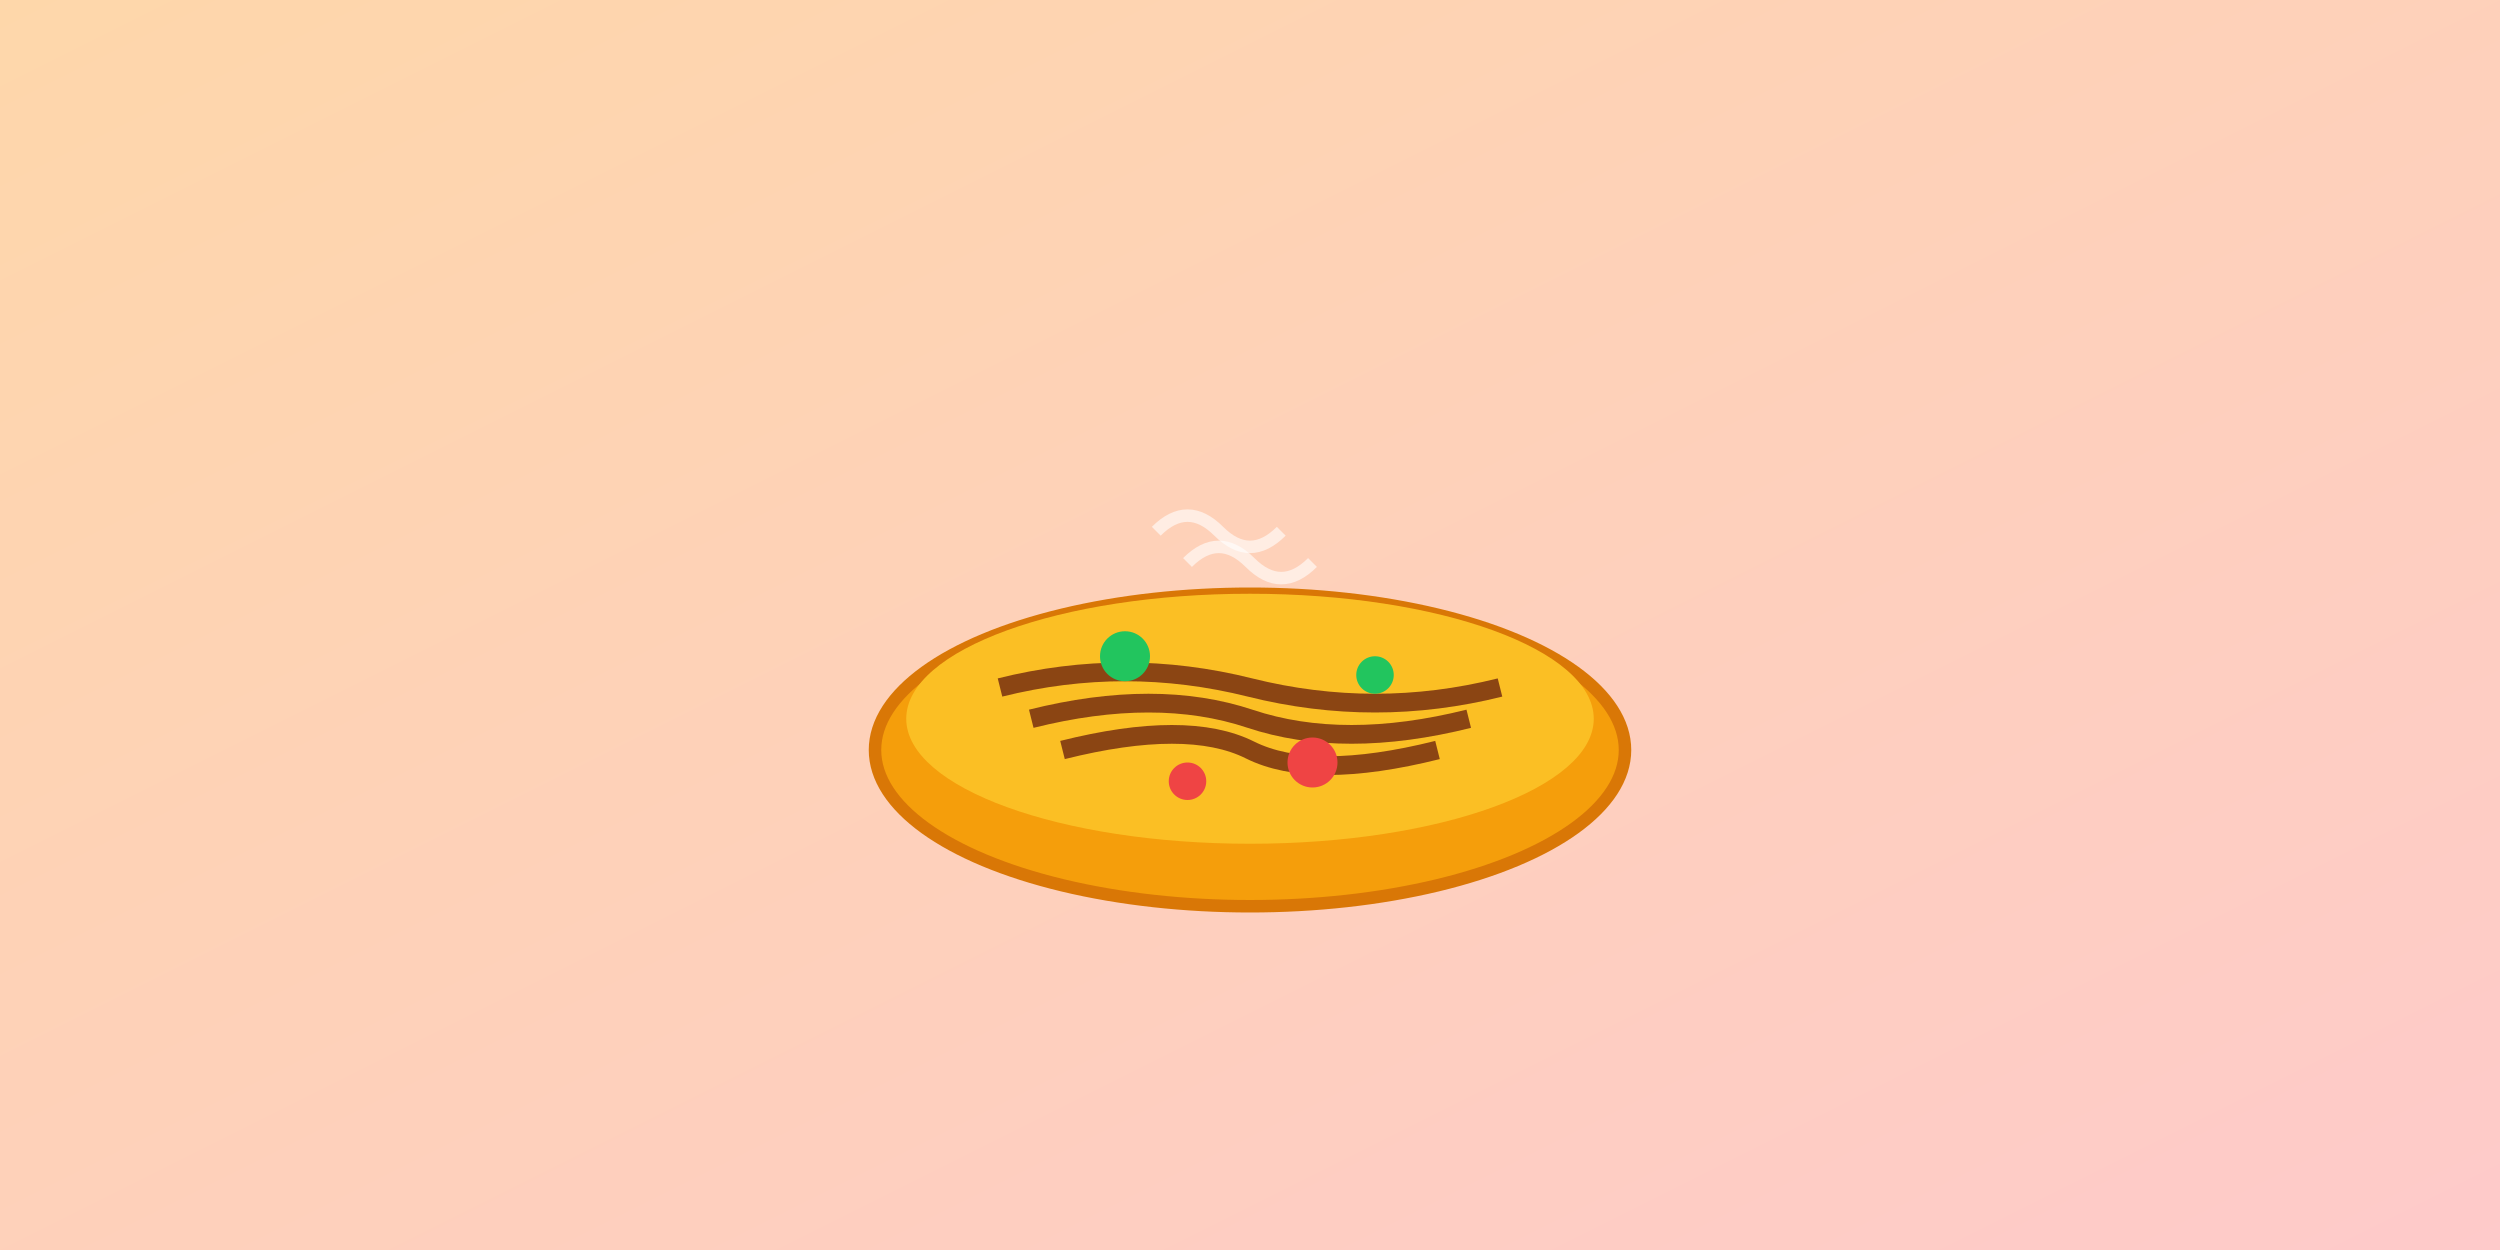 <svg width="400" height="200" viewBox="0 0 400 200" xmlns="http://www.w3.org/2000/svg">
  <rect x="0" y="0" width="400" height="200" fill="#333333" stroke="none"/>
  <defs>
    <linearGradient id="foodGradient" x1="0%" y1="0%" x2="100%" y2="100%">
      <stop offset="0%" style="stop-color:#fed7aa;stop-opacity:1" />
      <stop offset="100%" style="stop-color:#fecaca;stop-opacity:1" />
    </linearGradient>
  </defs>
  <rect width="400" height="200" fill="url(#foodGradient)"/>
  
  <!-- Bowl -->
  <ellipse cx="200" cy="120" rx="60" ry="25" fill="#f59e0b" stroke="#d97706" stroke-width="2"/>
  <ellipse cx="200" cy="115" rx="55" ry="20" fill="#fbbf24"/>
  
  <!-- Noodles -->
  <path d="M 160 110 Q 180 105 200 110 Q 220 115 240 110" stroke="#8b4513" stroke-width="3" fill="none"/>
  <path d="M 165 115 Q 185 110 200 115 Q 215 120 235 115" stroke="#8b4513" stroke-width="3" fill="none"/>
  <path d="M 170 120 Q 190 115 200 120 Q 210 125 230 120" stroke="#8b4513" stroke-width="3" fill="none"/>
  
  <!-- Vegetables -->
  <circle cx="180" cy="105" r="4" fill="#22c55e"/>
  <circle cx="220" cy="108" r="3" fill="#22c55e"/>
  <circle cx="190" cy="125" r="3" fill="#ef4444"/>
  <circle cx="210" cy="122" r="4" fill="#ef4444"/>
  
  <!-- Steam -->
  <path d="M 190 90 Q 195 85 200 90 Q 205 95 210 90" stroke="rgba(255,255,255,0.6)" stroke-width="2" fill="none"/>
  <path d="M 185 85 Q 190 80 195 85 Q 200 90 205 85" stroke="rgba(255,255,255,0.6)" stroke-width="2" fill="none"/>
</svg>
